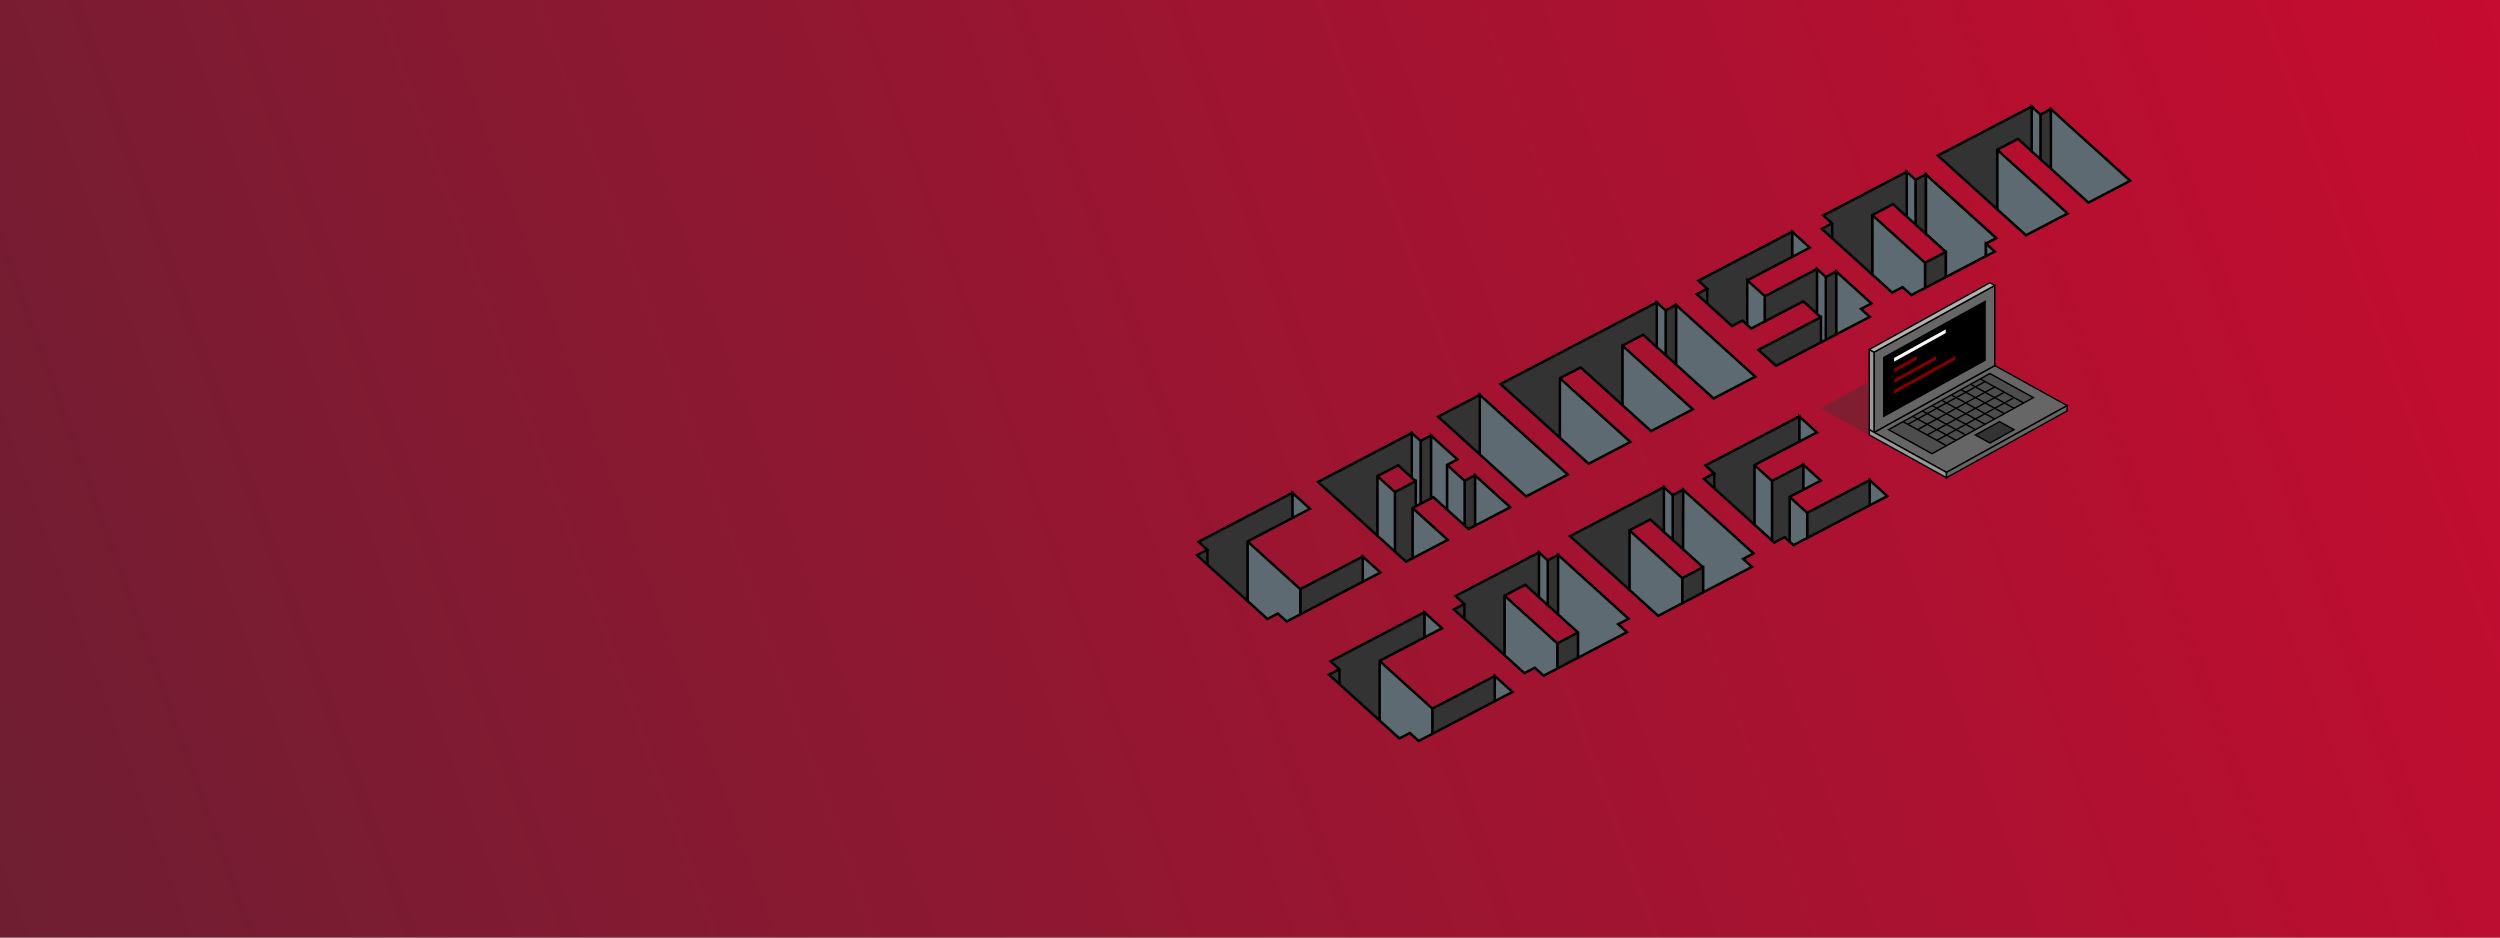 <?xml version="1.0" encoding="UTF-8" standalone="no"?>
<!-- Created with Inkscape (http://www.inkscape.org/) -->

<svg
   xmlns:dc="http://purl.org/dc/elements/1.1/"
   xmlns:cc="http://creativecommons.org/ns#"
   xmlns:rdf="http://www.w3.org/1999/02/22-rdf-syntax-ns#"
   xmlns:svg="http://www.w3.org/2000/svg"
   xmlns="http://www.w3.org/2000/svg"
   xmlns:xlink="http://www.w3.org/1999/xlink"
   xmlns:sodipodi="http://sodipodi.sourceforge.net/DTD/sodipodi-0.dtd"
   xmlns:inkscape="http://www.inkscape.org/namespaces/inkscape"
   width="1024"
   height="384"
   viewBox="0 0 270.933 101.6"
   version="1.1"
   id="svg8"
   inkscape:version="0.92.4 (5da689c313, 2019-01-14)"
   sodipodi:docname="header.svg">
  <rect x="0" y="0" width="270.933" height="101.6" fill="#808080" stroke="none"/>
  <defs
     id="defs2">
    <linearGradient
       inkscape:collect="always"
       id="linearGradient1409">
      <stop
         style="stop-color:#bcbcbc;stop-opacity:1"
         offset="0"
         id="stop1405" />
      <stop
         style="stop-color:#303030;stop-opacity:1"
         offset="1"
         id="stop1407" />
    </linearGradient>
    <linearGradient
       inkscape:collect="always"
       id="linearGradient843">
      <stop
         style="stop-color:#c60c30;stop-opacity:1;"
         offset="0"
         id="stop839" />
      <stop
         style="stop-color:#6f1e32;stop-opacity:1"
         offset="1"
         id="stop841" />
    </linearGradient>
    <inkscape:perspective
       sodipodi:type="inkscape:persp3d"
       inkscape:vp_x="0 : 50.8 : 1"
       inkscape:vp_y="0 : 1000 : 0"
       inkscape:vp_z="270.93333 : 50.8 : 1"
       inkscape:persp3d-origin="135.46667 : 33.866667 : 1"
       id="perspective10" />
    <linearGradient
       inkscape:collect="always"
       xlink:href="#linearGradient843"
       id="linearGradient845"
       x1="270.933"
       y1="195.4"
       x2="-3.5195313e-05"
       y2="293.071"
       gradientUnits="userSpaceOnUse"
       gradientTransform="translate(1.7020833e-5,2.0517578e-5)" />
    <linearGradient
       inkscape:collect="always"
       xlink:href="#linearGradient1409"
       id="linearGradient1411"
       x1="138.564"
       y1="237"
       x2="155.885"
       y2="237"
       gradientUnits="userSpaceOnUse" />
  </defs>
  <sodipodi:namedview
     id="base"
     pagecolor="#ffffff"
     bordercolor="#666666"
     borderopacity="1.0"
     inkscape:pageopacity="0.0"
     inkscape:pageshadow="2"
     inkscape:zoom="4"
     inkscape:cx="679.49181"
     inkscape:cy="166.00148"
     inkscape:document-units="mm"
     inkscape:current-layer="layer1"
     showgrid="false"
     units="px"
     showguides="true"
     inkscape:snap-page="true"
     inkscape:snap-others="false"
     inkscape:object-paths="true"
     inkscape:lockguides="true"
     inkscape:window-width="2560"
     inkscape:window-height="1346"
     inkscape:window-x="-11"
     inkscape:window-y="-11"
     inkscape:window-maximized="1">
    <inkscape:grid
       type="axonomgrid"
       id="grid1373"
       units="mm"
       empspacing="5" />
  </sodipodi:namedview>
  <g
     inkscape:label="Layer 1"
     inkscape:groupmode="layer"
     id="layer1"
     transform="translate(0,-195.4)">
    <rect
       style="opacity:1;fill:#c60c30;fill-opacity:0;stroke-width:0.265"
       id="rect28"
       width="270.933"
       height="101.6"
       x="0"
       y="195.4" />
    <rect
       style="opacity:1;fill:url(#linearGradient845);fill-opacity:1;stroke-width:0.265"
       id="rect837"
       width="270.933"
       height="101.6"
       x="8.5194906e-06"
       y="195.4" />
    <g
       id="g1261"
       transform="matrix(0.604,0,0,0.579,82.79,78.974)">
      <path
         inkscape:connector-curvature="0"
         id="path1178"
         d="m 199.186,282 12.99,7.5 21.651,-12.5 -12.99,-7.5 z"
         style="fill:#666666;stroke:#000000;stroke-width:0.265px;stroke-linecap:butt;stroke-linejoin:miter;stroke-opacity:1" />
      <path
         inkscape:connector-curvature="0"
         id="path1180"
         d="m 199.186,282 v -15 l 21.651,-12.5 v 15 z"
         style="fill:#666666;stroke:#000000;stroke-width:0.265px;stroke-linecap:butt;stroke-linejoin:miter;stroke-opacity:1" />
      <path
         inkscape:connector-curvature="0"
         id="path1182"
         d="m 200.918,279 v -11 l 18.187,-10.5 v 11 z"
         style="fill:#000000;stroke:#000000;stroke-width:0.265px;stroke-linecap:butt;stroke-linejoin:miter;stroke-opacity:1" />
      <path
         inkscape:connector-curvature="0"
         id="path1186"
         d="m 199.186,267 -0.866,-0.5 v 15 l 0.866,0.5 z"
         style="fill:#999999;stroke:#000000;stroke-width:0.265px;stroke-linecap:butt;stroke-linejoin:miter;stroke-opacity:1" />
      <path
         inkscape:connector-curvature="0"
         id="path1188"
         d="m 198.32,266.5 9.526,-5.5 12.124,-7 0.866,0.5 -21.651,12.5 z"
         style="fill:#b3b3b3;stroke:#000000;stroke-width:0.265px;stroke-linecap:butt;stroke-linejoin:miter;stroke-opacity:1" />
      <path
         inkscape:connector-curvature="0"
         id="path1190"
         d="m 212.176,289.5 v 1 l -13.856,-8 v -1 z"
         style="fill:#999999;stroke:#000000;stroke-width:0.265px;stroke-linecap:butt;stroke-linejoin:miter;stroke-opacity:1" />
      <path
         inkscape:connector-curvature="0"
         id="path1192"
         d="m 212.176,290.5 21.651,-12.5 v -1 l -21.651,12.5 z"
         style="fill:#666666;stroke:#000000;stroke-width:0.265px;stroke-linecap:butt;stroke-linejoin:miter;stroke-opacity:1" />
      <path
         inkscape:connector-curvature="0"
         id="path1194"
         d="m 201.784,281.5 7.794,4.5 18.187,-10.5 -7.794,-4.5 z"
         style="fill:#4d4d4d;stroke:#000000;stroke-width:0.265px;stroke-linecap:butt;stroke-linejoin:miter;stroke-opacity:1" />
      <path
         inkscape:connector-curvature="0"
         id="path1196"
         d="m 217.372,282.5 2.598,1.5 4.33,-2.5 -2.598,-1.5 z"
         style="fill:#333333;stroke:#000000;stroke-width:0.265px;stroke-linecap:butt;stroke-linejoin:miter;stroke-opacity:1" />
      <path
         inkscape:connector-curvature="0"
         id="path1198"
         d="m 204.382,280 7.794,4.5 z"
         style="fill:none;stroke:#000000;stroke-width:0.265px;stroke-linecap:butt;stroke-linejoin:miter;stroke-opacity:1" />
      <path
         inkscape:connector-curvature="0"
         id="path1200"
         d="m 206.114,279 7.794,4.5 z"
         style="fill:none;stroke:#000000;stroke-width:0.265px;stroke-linecap:butt;stroke-linejoin:miter;stroke-opacity:1" />
      <path
         inkscape:connector-curvature="0"
         id="path1202"
         d="m 207.846,278 7.794,4.5 z"
         style="fill:none;stroke:#000000;stroke-width:0.265px;stroke-linecap:butt;stroke-linejoin:miter;stroke-opacity:1" />
      <path
         inkscape:connector-curvature="0"
         id="path1204"
         d="m 209.578,277 7.794,4.5 z"
         style="fill:none;stroke:#000000;stroke-width:0.265px;stroke-linecap:butt;stroke-linejoin:miter;stroke-opacity:1" />
      <path
         inkscape:connector-curvature="0"
         id="path1206"
         d="m 219.104,280.5 -7.794,-4.5 z"
         style="fill:none;stroke:#000000;stroke-width:0.265px;stroke-linecap:butt;stroke-linejoin:miter;stroke-opacity:1" />
      <path
         inkscape:connector-curvature="0"
         id="path1208"
         d="m 213.042,275 7.794,4.5 z"
         style="fill:none;stroke:#000000;stroke-width:0.265px;stroke-linecap:butt;stroke-linejoin:miter;stroke-opacity:1" />
      <path
         inkscape:connector-curvature="0"
         id="path1210"
         d="m 214.774,274 7.794,4.5 z"
         style="fill:none;stroke:#000000;stroke-width:0.265px;stroke-linecap:butt;stroke-linejoin:miter;stroke-opacity:1" />
      <path
         inkscape:connector-curvature="0"
         id="path1212"
         d="m 216.506,273 7.794,4.5 z"
         style="fill:none;stroke:#000000;stroke-width:0.265px;stroke-linecap:butt;stroke-linejoin:miter;stroke-opacity:1" />
      <path
         inkscape:connector-curvature="0"
         id="path1214"
         d="m 218.238,272 7.794,4.5 z"
         style="fill:none;stroke:#000000;stroke-width:0.265px;stroke-linecap:butt;stroke-linejoin:miter;stroke-opacity:1" />
      <path
         inkscape:connector-curvature="0"
         id="path1216"
         d="m 205.248,280.5 13.856,-8 z"
         style="fill:none;stroke:#000000;stroke-width:0.265px;stroke-linecap:butt;stroke-linejoin:miter;stroke-opacity:1" />
      <path
         inkscape:connector-curvature="0"
         id="path1218"
         d="m 206.98,281.5 13.856,-8 z"
         style="fill:none;stroke:#000000;stroke-width:0.265px;stroke-linecap:butt;stroke-linejoin:miter;stroke-opacity:1" />
      <path
         inkscape:connector-curvature="0"
         id="path1220"
         d="m 208.712,282.5 13.856,-8 z"
         style="fill:none;stroke:#000000;stroke-width:0.265px;stroke-linecap:butt;stroke-linejoin:miter;stroke-opacity:1" />
      <path
         inkscape:connector-curvature="0"
         id="path1222"
         d="m 210.444,283.5 13.856,-8 z"
         style="fill:none;stroke:#000000;stroke-width:0.265px;stroke-linecap:butt;stroke-linejoin:miter;stroke-opacity:1" />
      <path
         inkscape:connector-curvature="0"
         id="path1224"
         d="m 198.32,282.5 -8.66,-5 8.66,-5 z"
         style="fill:#333333;fill-opacity:0.37;stroke:none;stroke-width:0.265px;stroke-linecap:butt;stroke-linejoin:miter;stroke-opacity:1" />
      <path
         inkscape:connector-curvature="0"
         id="path1226"
         d="m 202.65,268 v 1 l 9.526,-5.5 v -1 z"
         style="fill:#f9f9f9;stroke:#000000;stroke-width:0.265px;stroke-linecap:butt;stroke-linejoin:miter;stroke-opacity:1" />
      <path
         inkscape:connector-curvature="0"
         id="path1228"
         d="m 202.65,270 4.33,-2.5 v 1 l -4.33,2.5 z"
         style="fill:#800000;stroke:#000000;stroke-width:0.265px;stroke-linecap:butt;stroke-linejoin:miter;stroke-opacity:1" />
      <path
         inkscape:connector-curvature="0"
         id="path1230"
         d="m 202.65,272 7.794,-4.5 v 1 l -7.794,4.5 z"
         style="fill:#800000;stroke:#000000;stroke-width:0.265px;stroke-linecap:butt;stroke-linejoin:miter;stroke-opacity:1" />
      <path
         inkscape:connector-curvature="0"
         id="path1232"
         d="m 202.65,274 11.258,-6.5 v 1 l -11.258,6.5 z"
         style="fill:#800000;stroke:#000000;stroke-width:0.265px;stroke-linecap:butt;stroke-linejoin:miter;stroke-opacity:1" />
    </g>
    <g
       id="g1622">
      <path
         d="m 149.595,257.444 -10.156,5.306 -0.954,-0.863 -1.128,0.59 -7.631,-6.905 1.128,-0.59 -0.954,-0.863 10.156,-5.306 1.908,1.726 -6.771,3.537 5.723,5.179 6.771,-3.537 z"
         style="font-style:normal;font-variant:normal;font-weight:normal;font-stretch:normal;font-size:14.874px;line-height:1.25;font-family:'8BIT WONDER';-inkscape-font-specification:'8BIT WONDER, Normal';font-variant-ligatures:normal;font-variant-caps:normal;font-variant-numeric:normal;font-feature-settings:normal;text-align:start;letter-spacing:0px;word-spacing:0px;writing-mode:lr-tb;text-anchor:start;fill:#007800;fill-opacity:0.682;stroke:#000000;stroke-width:0.232;stroke-opacity:1"
         id="path1101"
         inkscape:connector-curvature="0" />
      <path
         d="m 163.666,250.369 -4.514,2.358 -3.816,-3.453 -2.257,1.179 3.816,3.453 -4.514,2.358 -9.539,-8.632 10.156,-5.306 0.954,0.863 1.128,-0.59 2.862,2.589 -1.128,0.59 1.908,1.726 1.128,-0.59 z m -10.237,-2.821 -1.908,-1.726 -2.257,1.179 1.908,1.726 z"
         style="font-style:normal;font-variant:normal;font-weight:normal;font-stretch:normal;font-size:14.874px;line-height:1.25;font-family:'8BIT WONDER';-inkscape-font-specification:'8BIT WONDER, Normal';font-variant-ligatures:normal;font-variant-caps:normal;font-variant-numeric:normal;font-feature-settings:normal;text-align:start;letter-spacing:0px;word-spacing:0px;writing-mode:lr-tb;text-anchor:start;fill:#007800;fill-opacity:0.682;stroke:#000000;stroke-width:0.232;stroke-opacity:1"
         id="path1103"
         inkscape:connector-curvature="0" />
      <path
         d="m 169.907,246.832 -4.514,2.358 -9.539,-8.632 4.514,-2.358 z"
         style="font-style:normal;font-variant:normal;font-weight:normal;font-stretch:normal;font-size:14.874px;line-height:1.25;font-family:'8BIT WONDER';-inkscape-font-specification:'8BIT WONDER, Normal';font-variant-ligatures:normal;font-variant-caps:normal;font-variant-numeric:normal;font-feature-settings:normal;text-align:start;letter-spacing:0px;word-spacing:0px;writing-mode:lr-tb;text-anchor:start;fill:#007800;fill-opacity:0.682;stroke:#000000;stroke-width:0.232;stroke-opacity:1"
         id="path1105"
         inkscape:connector-curvature="0" />
      <path
         d="m 190.219,236.22 -4.514,2.358 -7.631,-6.905 -2.257,1.179 7.631,6.905 -4.514,2.358 -7.631,-6.905 -2.257,1.179 7.631,6.905 -4.514,2.358 -9.539,-8.632 16.927,-8.843 0.954,0.863 1.128,-0.59 z"
         style="font-style:normal;font-variant:normal;font-weight:normal;font-stretch:normal;font-size:14.874px;line-height:1.25;font-family:'8BIT WONDER';-inkscape-font-specification:'8BIT WONDER, Normal';font-variant-ligatures:normal;font-variant-caps:normal;font-variant-numeric:normal;font-feature-settings:normal;text-align:start;letter-spacing:0px;word-spacing:0px;writing-mode:lr-tb;text-anchor:start;fill:#007800;fill-opacity:0.682;stroke:#000000;stroke-width:0.232;stroke-opacity:1"
         id="path1107"
         inkscape:connector-curvature="0" />
      <path
         d="m 202.807,228.282 -1.128,0.59 0.954,0.863 -10.156,5.306 -1.908,-1.726 6.771,-3.537 -1.908,-1.726 -5.642,2.948 -0.954,-0.863 -1.128,0.59 -3.816,-3.453 1.128,-0.59 -0.954,-0.863 10.156,-5.306 1.908,1.726 -6.771,3.537 1.908,1.726 5.642,-2.948 0.954,0.863 1.128,-0.59 z"
         style="font-style:normal;font-variant:normal;font-weight:normal;font-stretch:normal;font-size:14.874px;line-height:1.25;font-family:'8BIT WONDER';-inkscape-font-specification:'8BIT WONDER, Normal';font-variant-ligatures:normal;font-variant-caps:normal;font-variant-numeric:normal;font-feature-settings:normal;text-align:start;letter-spacing:0px;word-spacing:0px;writing-mode:lr-tb;text-anchor:start;fill:#007800;fill-opacity:0.682;stroke:#000000;stroke-width:0.232;stroke-opacity:1"
         id="path1109"
         inkscape:connector-curvature="0" />
      <path
         d="m 216.348,221.208 -1.128,0.59 0.954,0.863 -9.028,4.716 -0.954,-0.863 -1.128,0.59 -7.631,-6.905 1.128,-0.59 -0.954,-0.863 9.028,-4.716 0.954,0.863 1.128,-0.59 z m -5.468,1.495 -5.723,-5.179 -2.257,1.179 5.723,5.179 z"
         style="font-style:normal;font-variant:normal;font-weight:normal;font-stretch:normal;font-size:14.874px;line-height:1.25;font-family:'8BIT WONDER';-inkscape-font-specification:'8BIT WONDER, Normal';font-variant-ligatures:normal;font-variant-caps:normal;font-variant-numeric:normal;font-feature-settings:normal;text-align:start;letter-spacing:0px;word-spacing:0px;writing-mode:lr-tb;text-anchor:start;fill:#5e6a71;fill-opacity:1;stroke:#000000;stroke-width:0.232;stroke-opacity:1"
         id="path1111"
         inkscape:connector-curvature="0" />
      <path
         d="m 230.844,214.996 -4.514,2.358 -7.631,-6.905 -2.257,1.179 7.631,6.905 -4.514,2.358 -9.539,-8.632 10.156,-5.306 0.954,0.863 1.128,-0.59 z"
         style="font-style:normal;font-variant:normal;font-weight:normal;font-stretch:normal;font-size:14.874px;line-height:1.25;font-family:'8BIT WONDER';-inkscape-font-specification:'8BIT WONDER, Normal';font-variant-ligatures:normal;font-variant-caps:normal;font-variant-numeric:normal;font-feature-settings:normal;text-align:start;letter-spacing:0px;word-spacing:0px;writing-mode:lr-tb;text-anchor:start;fill:#007800;fill-opacity:0.682;stroke:#000000;stroke-width:0.232;stroke-opacity:1"
         id="path1113"
         inkscape:connector-curvature="0" />
      <path
         d="m 163.903,270.392 -10.156,5.306 -0.954,-0.863 -1.128,0.59 -7.631,-6.905 1.128,-0.59 -0.954,-0.863 10.156,-5.306 1.908,1.726 -6.771,3.537 5.723,5.179 6.771,-3.537 z"
         style="font-style:normal;font-variant:normal;font-weight:normal;font-stretch:normal;font-size:14.874px;line-height:1.25;font-family:'8BIT WONDER';-inkscape-font-specification:'8BIT WONDER, Normal';font-variant-ligatures:normal;font-variant-caps:normal;font-variant-numeric:normal;font-feature-settings:normal;text-align:start;letter-spacing:0px;word-spacing:0px;writing-mode:lr-tb;text-anchor:start;fill:#007800;fill-opacity:0.682;stroke:#000000;stroke-width:0.232;stroke-opacity:1"
         id="path1115"
         inkscape:connector-curvature="0" />
      <path
         d="m 176.491,262.454 -1.128,0.59 0.954,0.863 -9.028,4.716 -0.954,-0.863 -1.128,0.59 -7.631,-6.905 1.128,-0.59 -0.954,-0.863 9.028,-4.716 0.954,0.863 1.128,-0.59 z m -5.468,1.495 -5.723,-5.179 -2.257,1.179 5.723,5.179 z"
         style="font-style:normal;font-variant:normal;font-weight:normal;font-stretch:normal;font-size:14.874px;line-height:1.25;font-family:'8BIT WONDER';-inkscape-font-specification:'8BIT WONDER, Normal';font-variant-ligatures:normal;font-variant-caps:normal;font-variant-numeric:normal;font-feature-settings:normal;text-align:start;letter-spacing:0px;word-spacing:0px;writing-mode:lr-tb;text-anchor:start;fill:#007800;fill-opacity:0.682;stroke:#000000;stroke-width:0.232;stroke-opacity:1"
         id="path1117"
         inkscape:connector-curvature="0" />
      <path
         d="m 190.032,255.379 -1.128,0.59 0.954,0.863 -10.156,5.306 -9.539,-8.632 10.156,-5.306 0.954,0.863 1.128,-0.59 z m -5.468,1.495 -5.723,-5.179 -2.257,1.179 5.723,5.179 z"
         style="font-style:normal;font-variant:normal;font-weight:normal;font-stretch:normal;font-size:14.874px;line-height:1.25;font-family:'8BIT WONDER';-inkscape-font-specification:'8BIT WONDER, Normal';font-variant-ligatures:normal;font-variant-caps:normal;font-variant-numeric:normal;font-feature-settings:normal;text-align:start;letter-spacing:0px;word-spacing:0px;writing-mode:lr-tb;text-anchor:start;fill:#007800;fill-opacity:0.682;stroke:#000000;stroke-width:0.232;stroke-opacity:1"
         id="path1119"
         inkscape:connector-curvature="0" />
      <path
         d="m 204.528,249.168 -10.156,5.306 -0.954,-0.863 -1.128,0.59 -7.631,-6.905 1.128,-0.59 -0.954,-0.863 10.156,-5.306 1.908,1.726 -6.771,3.537 1.908,1.726 3.385,-1.769 1.908,1.726 -3.385,1.769 1.908,1.726 6.771,-3.537 z"
         style="font-style:normal;font-variant:normal;font-weight:normal;font-stretch:normal;font-size:14.874px;line-height:1.25;font-family:'8BIT WONDER';-inkscape-font-specification:'8BIT WONDER, Normal';font-variant-ligatures:normal;font-variant-caps:normal;font-variant-numeric:normal;font-feature-settings:normal;text-align:start;letter-spacing:0px;word-spacing:0px;writing-mode:lr-tb;text-anchor:start;fill:#007800;fill-opacity:0.682;stroke:#000000;stroke-width:0.232;stroke-opacity:1"
         id="path1121"
         inkscape:connector-curvature="0" />
      <path
         inkscape:connector-curvature="0"
         id="path1139"
         d="m 140.056,248.812 v 2.723 l 1.908,-0.997 z"
         style="fill:#5e6a71;fill-opacity:1;stroke:#000000;stroke-width:0.265px;stroke-linecap:butt;stroke-linejoin:miter;stroke-opacity:1" />
      <path
         inkscape:connector-curvature="0"
         id="path1141"
         d="m 147.687,255.718 v 2.723 l 1.908,-0.997 z"
         style="fill:#5e6a71;fill-opacity:1;stroke:#000000;stroke-width:0.265px;stroke-linecap:butt;stroke-linejoin:miter;stroke-opacity:1" />
      <path
         inkscape:connector-curvature="0"
         id="path1143"
         d="m 140.916,259.255 v 2.723 l 6.771,-3.537 v -2.723 z"
         style="fill:#333333;stroke:#000000;stroke-width:0.265px;stroke-linecap:butt;stroke-linejoin:miter;stroke-opacity:1" />
      <path
         inkscape:connector-curvature="0"
         id="path1145"
         d="m 135.193,254.076 v 6.443 l 2.163,1.958 1.128,-0.59 0.954,0.863 1.478,-0.772 v -2.723 z"
         style="fill:#5e6a71;fill-opacity:1;stroke:#000000;stroke-width:0.265px;stroke-linecap:butt;stroke-linejoin:miter;stroke-opacity:1" />
      <path
         inkscape:connector-curvature="0"
         id="path1163"
         d="m 159.85,246.917 v 5.446 l 3.816,-1.993 z"
         style="fill:#5e6a71;fill-opacity:1;stroke:#000000;stroke-width:0.265px;stroke-linecap:butt;stroke-linejoin:miter;stroke-opacity:1" />
      <path
         inkscape:connector-curvature="0"
         id="path1165"
         d="m 158.722,247.506 v 4.832 l 0.43,0.389 0.698,-0.365 v -5.446 z"
         style="fill:#333333;stroke:#000000;stroke-width:0.265px;stroke-linecap:butt;stroke-linejoin:miter;stroke-opacity:1" />
      <path
         inkscape:connector-curvature="0"
         id="path1167"
         d="m 156.814,245.78 v 4.832 l 1.908,1.726 v -4.832 z"
         style="fill:#5e6a71;fill-opacity:1;stroke:#000000;stroke-width:0.265px;stroke-linecap:butt;stroke-linejoin:miter;stroke-opacity:1" />
      <path
         inkscape:connector-curvature="0"
         id="path1169"
         d="m 155.081,242.601 v 6.808 l 0.256,-0.134 1.478,1.337 v -4.832 l 1.128,-0.59 z"
         style="fill:#5e6a71;fill-opacity:1;stroke:#000000;stroke-width:0.265px;stroke-linecap:butt;stroke-linejoin:miter;stroke-opacity:1" />
      <path
         inkscape:connector-curvature="0"
         id="path1171"
         d="m 153.952,243.191 v 6.808 l 1.128,-0.59 V 242.601 Z"
         style="fill:#333333;stroke:#000000;stroke-width:0.265px;stroke-linecap:butt;stroke-linejoin:miter;stroke-opacity:1" />
      <path
         inkscape:connector-curvature="0"
         id="path1173"
         d="m 153.079,250.454 v 5.446 l 3.816,-1.993 z"
         style="fill:#5e6a71;fill-opacity:1;stroke:#000000;stroke-width:0.265px;stroke-linecap:butt;stroke-linejoin:miter;stroke-opacity:1" />
      <path
         inkscape:connector-curvature="0"
         id="path1181"
         d="m 152.998,242.327 v 4.832 l 0.43,0.389 v 2.723 l 0.524,-0.274 v -6.808 z"
         style="fill:#5e6a71;fill-opacity:1;stroke:#000000;stroke-width:0.265px;stroke-linecap:butt;stroke-linejoin:miter;stroke-opacity:1" />
      <path
         inkscape:connector-curvature="0"
         id="path1183"
         d="m 151.172,248.728 v 6.443 l 1.209,1.094 0.698,-0.365 v -5.446 l 0.349,-0.182 v -2.723 z"
         style="fill:#333333;fill-opacity:1;stroke:#000000;stroke-width:0.265px;stroke-linecap:butt;stroke-linejoin:miter;stroke-opacity:1" />
      <path
         inkscape:connector-curvature="0"
         id="path1185"
         d="m 149.264,247.001 v 6.443 l 1.908,1.726 v -6.443 z"
         style="fill:#5e6a71;fill-opacity:1;stroke:#000000;stroke-width:0.265px;stroke-linecap:butt;stroke-linejoin:miter;stroke-opacity:1" />
      <path
         inkscape:connector-curvature="0"
         id="path1189"
         d="m 142.842,247.633 6.422,5.811 v -6.443 l 2.257,-1.179 1.478,1.337 v -4.832 z"
         style="fill:#333333;fill-opacity:1;stroke:#000000;stroke-width:0.265px;stroke-linecap:butt;stroke-linejoin:miter;stroke-opacity:1" />
      <path
         inkscape:connector-curvature="0"
         id="path1191"
         d="m 160.368,238.201 v 6.443 l 5.025,4.547 4.514,-2.358 z"
         style="fill:#5e6a71;fill-opacity:1;stroke:#000000;stroke-width:0.265px;stroke-linecap:butt;stroke-linejoin:miter;stroke-opacity:1" />
      <path
         inkscape:connector-curvature="0"
         id="path1193"
         d="m 155.855,240.559 4.514,4.085 v -6.443 z"
         style="fill:#333333;fill-opacity:1;stroke:#000000;stroke-width:0.265px;stroke-linecap:butt;stroke-linejoin:miter;stroke-opacity:1" />
      <path
         inkscape:connector-curvature="0"
         id="path1195"
         d="m 169.047,236.39 v 6.443 l 3.117,2.821 4.514,-2.358 z"
         style="fill:#5e6a71;fill-opacity:1;stroke:#000000;stroke-width:0.265px;stroke-linecap:butt;stroke-linejoin:miter;stroke-opacity:1" />
      <path
         inkscape:connector-curvature="0"
         id="path1197"
         d="m 175.818,232.852 v 6.443 l 3.117,2.821 4.514,-2.358 z"
         style="fill:#5e6a71;fill-opacity:1;stroke:#000000;stroke-width:0.265px;stroke-linecap:butt;stroke-linejoin:miter;stroke-opacity:1" />
      <path
         inkscape:connector-curvature="0"
         id="path1199"
         d="m 181.634,228.452 v 6.443 l 4.071,3.684 4.514,-2.358 z"
         style="fill:#5e6a71;fill-opacity:1;stroke:#000000;stroke-width:0.265px;stroke-linecap:butt;stroke-linejoin:miter;stroke-opacity:1" />
      <path
         inkscape:connector-curvature="0"
         id="path1203"
         d="m 194.222,220.514 v 2.723 l 1.908,-0.997 z"
         style="fill:#5e6a71;fill-opacity:1;stroke:#000000;stroke-width:0.265px;stroke-linecap:butt;stroke-linejoin:miter;stroke-opacity:1" />
      <path
         inkscape:connector-curvature="0"
         id="path1205"
         d="m 198.991,224.83 v 6.808 l 3.641,-1.902 -0.954,-0.863 1.128,-0.59 z"
         style="fill:#5e6a71;fill-opacity:1;stroke:#000000;stroke-width:0.265px;stroke-linecap:butt;stroke-linejoin:miter;stroke-opacity:1" />
      <path
         inkscape:connector-curvature="0"
         id="path1207"
         d="m 197.863,225.419 v 6.808 l 1.128,-0.59 v -6.808 z"
         style="fill:#333333;fill-opacity:1;stroke:#000000;stroke-width:0.265px;stroke-linecap:butt;stroke-linejoin:miter;stroke-opacity:1" />
      <path
         inkscape:connector-curvature="0"
         id="path1209"
         d="m 189.359,225.778 v 4.832 l -0.524,-0.474 -1.128,0.59 -3.816,-3.453 1.128,-0.59 -0.954,-0.863 10.156,-5.306 v 2.723 z"
         style="fill:#333333;stroke:#000000;stroke-width:0.265px;stroke-linecap:butt;stroke-linejoin:miter;stroke-opacity:1" />
      <path
         inkscape:connector-curvature="0"
         id="path1211"
         d="m 191.267,227.504 v 2.723 l -1.478,0.772 -0.43,-0.389 v -4.832 z"
         style="fill:#5e6a71;fill-opacity:1;stroke:#000000;stroke-width:0.265px;stroke-linecap:butt;stroke-linejoin:miter;stroke-opacity:1" />
      <path
         inkscape:connector-curvature="0"
         id="path1213"
         d="m 196.909,224.556 v 4.832 l 0.43,0.389 v 2.723 l 0.524,-0.274 v -6.808 z"
         style="fill:#5e6a71;fill-opacity:1;stroke:#000000;stroke-width:0.265px;stroke-linecap:butt;stroke-linejoin:miter;stroke-opacity:1" />
      <path
         inkscape:connector-curvature="0"
         id="path1215"
         d="m 197.339,229.777 v 2.723 l -4.863,2.541 -1.908,-1.726 z"
         style="fill:#333333;stroke:#000000;stroke-width:0.265px;stroke-linecap:butt;stroke-linejoin:miter;stroke-opacity:1" />
      <path
         inkscape:connector-curvature="0"
         id="path1217"
         d="m 191.267,227.504 v 2.723 l 4.165,-2.176 1.478,1.337 v -4.832 z"
         style="fill:#333333;stroke:#000000;stroke-width:0.265px;stroke-linecap:butt;stroke-linejoin:miter;stroke-opacity:1" />
      <path
         inkscape:connector-curvature="0"
         id="path1219"
         d="m 180.506,229.041 v 4.832 l 1.128,1.021 v -6.443 z"
         style="fill:#333333;stroke:#000000;stroke-width:0.265px;stroke-linecap:butt;stroke-linejoin:miter;stroke-opacity:1" />
      <path
         inkscape:connector-curvature="0"
         id="path1221"
         d="m 179.552,228.178 v 4.832 l 0.954,0.863 v -4.832 z"
         style="fill:#5e6a71;fill-opacity:1;stroke:#000000;stroke-width:0.265px;stroke-linecap:butt;stroke-linejoin:miter;stroke-opacity:1" />
      <path
         inkscape:connector-curvature="0"
         id="path1223"
         d="m 162.625,237.021 6.422,5.811 v -6.443 l 2.257,-1.179 4.514,4.085 v -6.443 l 2.257,-1.179 1.478,1.337 v -4.832 z"
         style="fill:#333333;fill-opacity:1;stroke:#000000;stroke-width:0.265px;stroke-linecap:butt;stroke-linejoin:miter;stroke-opacity:1" />
      <path
         inkscape:connector-curvature="0"
         id="path1225"
         d="m 215.22,221.797 v 1.362 l 0.954,-0.498 z"
         style="fill:#5e6a71;fill-opacity:1;stroke:#000000;stroke-width:0.265px;stroke-linecap:butt;stroke-linejoin:miter;stroke-opacity:1" />
      <path
         inkscape:connector-curvature="0"
         id="path1233"
         d="m 207.589,214.892 v 4.832 l 1.128,1.021 v -6.443 z"
         style="fill:#333333;fill-opacity:1;stroke:#000000;stroke-width:0.265px;stroke-linecap:butt;stroke-linejoin:miter;stroke-opacity:1" />
      <path
         inkscape:connector-curvature="0"
         id="path1237"
         d="m 208.624,223.882 v 2.723 l 2.257,-1.179 v -2.723 z"
         style="fill:#333333;fill-opacity:1;stroke:#000000;stroke-width:0.265px;stroke-linecap:butt;stroke-linejoin:miter;stroke-opacity:1" />
      <path
         inkscape:connector-curvature="0"
         id="path1239"
         d="m 202.9,218.703 v 6.443 l 2.163,1.958 1.128,-0.59 0.954,0.863 1.478,-0.772 v -2.723 z"
         style="fill:#5e6a71;fill-opacity:1;stroke:#000000;stroke-width:0.265px;stroke-linecap:butt;stroke-linejoin:miter;stroke-opacity:1" />
      <path
         inkscape:connector-curvature="0"
         id="path1243"
         d="m 206.635,214.029 v 4.832 l 0.954,0.863 v -4.832 z"
         style="fill:#5e6a71;fill-opacity:1;stroke:#000000;stroke-width:0.265px;stroke-linecap:butt;stroke-linejoin:miter;stroke-opacity:1" />
      <path
         inkscape:connector-curvature="0"
         id="path1247"
         d="m 202.9,225.146 -5.468,-4.948 1.128,-0.59 -0.954,-0.863 9.028,-4.716 v 4.832 l -1.478,-1.337 -2.257,1.179 z"
         style="fill:#333333;fill-opacity:1;stroke:#000000;stroke-width:0.265px;stroke-linecap:butt;stroke-linejoin:miter;stroke-opacity:1" />
      <path
         inkscape:connector-curvature="0"
         id="path1249"
         d="m 216.442,211.628 v 6.443 l 3.117,2.821 4.514,-2.358 z"
         style="fill:#5e6a71;fill-opacity:1;stroke:#000000;stroke-width:0.265px;stroke-linecap:butt;stroke-linejoin:miter;stroke-opacity:1" />
      <path
         inkscape:connector-curvature="0"
         id="path1251"
         d="m 222.259,207.228 v 6.443 l 4.071,3.684 4.514,-2.358 z"
         style="fill:#5e6a71;fill-opacity:1;stroke:#000000;stroke-width:0.265px;stroke-linecap:butt;stroke-linejoin:miter;stroke-opacity:1" />
      <path
         inkscape:connector-curvature="0"
         id="path1253"
         d="m 221.13,207.817 v 4.832 l 1.128,1.021 v -6.443 z"
         style="fill:#333333;fill-opacity:1;stroke:#000000;stroke-width:0.265px;stroke-linecap:butt;stroke-linejoin:miter;stroke-opacity:1" />
      <path
         inkscape:connector-curvature="0"
         id="path1255"
         d="m 220.176,206.954 v 4.832 l 0.954,0.863 v -4.832 z"
         style="fill:#5e6a71;fill-opacity:1;stroke:#000000;stroke-width:0.265px;stroke-linecap:butt;stroke-linejoin:miter;stroke-opacity:1" />
      <path
         inkscape:connector-curvature="0"
         id="path1257"
         d="m 210.02,212.26 6.422,5.811 v -6.443 l 2.257,-1.179 1.478,1.337 v -4.832 z"
         style="fill:#333333;fill-opacity:1;stroke:#000000;stroke-width:0.265px;stroke-linecap:butt;stroke-linejoin:miter;stroke-opacity:1" />
      <path
         inkscape:connector-curvature="0"
         id="path1259"
         d="m 129.725,255.571 5.468,4.948 v -6.443 l 4.863,-2.541 v -2.723 l -10.156,5.306 0.954,0.863 z"
         style="fill:#333333;fill-opacity:1;stroke:#000000;stroke-width:0.265px;stroke-linecap:butt;stroke-linejoin:miter;stroke-opacity:1" />
      <path
         inkscape:connector-curvature="0"
         id="path1261"
         d="m 154.364,261.76 v 2.723 l 1.908,-0.997 z"
         style="fill:#5e6a71;fill-opacity:1;stroke:#000000;stroke-width:0.265px;stroke-linecap:butt;stroke-linejoin:miter;stroke-opacity:1" />
      <path
         inkscape:connector-curvature="0"
         id="path1263"
         d="m 161.995,268.665 v 2.723 l 1.908,-0.997 z"
         style="fill:#5e6a71;fill-opacity:1;stroke:#000000;stroke-width:0.265px;stroke-linecap:butt;stroke-linejoin:miter;stroke-opacity:1" />
      <path
         inkscape:connector-curvature="0"
         id="path1267"
         d="m 155.225,272.203 v 2.723 l 6.771,-3.537 v -2.723 z"
         style="fill:#333333;fill-opacity:1;stroke:#000000;stroke-width:0.265px;stroke-linecap:butt;stroke-linejoin:miter;stroke-opacity:1" />
      <path
         inkscape:connector-curvature="0"
         id="path1269"
         d="m 149.501,267.024 v 6.443 l 2.163,1.958 1.128,-0.59 0.954,0.863 1.478,-0.772 v -2.723 z"
         style="fill:#5e6a71;fill-opacity:1;stroke:#000000;stroke-width:0.265px;stroke-linecap:butt;stroke-linejoin:miter;stroke-opacity:1" />
      <path
         inkscape:connector-curvature="0"
         id="path1271"
         d="m 145.162,267.929 -1.128,0.59 5.468,4.948 v -6.443 l 4.863,-2.541 v -2.723 l -10.156,5.306 z"
         style="fill:#333333;fill-opacity:1;stroke:#000000;stroke-width:0.265px;stroke-linecap:butt;stroke-linejoin:miter;stroke-opacity:1" />
      <path
         inkscape:connector-curvature="0"
         id="path1296"
         d="m 167.731,256.138 v 4.832 l 1.128,1.021 v -6.443 z"
         style="fill:#333333;fill-opacity:1;stroke:#000000;stroke-width:0.265px;stroke-linecap:butt;stroke-linejoin:miter;stroke-opacity:1" />
      <path
         inkscape:connector-curvature="0"
         id="path1237-1"
         d="m 168.766,265.128 v 2.723 l 2.257,-1.179 v -2.723 z"
         style="fill:#333333;fill-opacity:1;stroke:#000000;stroke-width:0.265px;stroke-linecap:butt;stroke-linejoin:miter;stroke-opacity:1" />
      <path
         inkscape:connector-curvature="0"
         id="path1317"
         d="m 168.86,255.548 v 6.443 l 2.163,1.958 v 2.723 l 5.293,-2.765 -0.954,-0.863 1.128,-0.59 z"
         style="fill:#5e6a71;fill-opacity:1;stroke:#000000;stroke-width:0.265px;stroke-linecap:butt;stroke-linejoin:miter;stroke-opacity:1" />
      <path
         inkscape:connector-curvature="0"
         id="path1319"
         d="m 163.043,259.949 v 6.443 l 2.163,1.958 1.128,-0.59 0.954,0.863 1.478,-0.772 v -2.723 z"
         style="fill:#5e6a71;fill-opacity:1;stroke:#000000;stroke-width:0.265px;stroke-linecap:butt;stroke-linejoin:miter;stroke-opacity:1" />
      <path
         inkscape:connector-curvature="0"
         id="path1323"
         d="m 166.777,255.275 v 4.832 l 0.954,0.863 v -4.832 z"
         style="fill:#5e6a71;fill-opacity:1;stroke:#000000;stroke-width:0.265px;stroke-linecap:butt;stroke-linejoin:miter;stroke-opacity:1" />
      <path
         inkscape:connector-curvature="0"
         id="path1325"
         d="m 157.575,261.444 5.468,4.948 v -6.443 l 2.257,-1.179 1.478,1.337 v -4.832 l -9.028,4.716 0.954,0.863 z"
         style="fill:#333333;fill-opacity:1;stroke:#000000;stroke-width:0.265px;stroke-linecap:butt;stroke-linejoin:miter;stroke-opacity:1" />
      <path
         inkscape:connector-curvature="0"
         id="path1327"
         d="m 182.401,248.474 -0.013,6.431 2.177,1.97 v 2.723 l 5.293,-2.765 -0.954,-0.863 1.128,-0.59 z"
         style="fill:#5e6a71;fill-opacity:1;stroke:#000000;stroke-width:0.265px;stroke-linecap:butt;stroke-linejoin:miter;stroke-opacity:1" />
      <path
         inkscape:connector-curvature="0"
         id="path1329"
         d="m 181.273,249.063 v 4.832 l 1.115,1.009 0.013,-6.431 z"
         style="fill:#333333;fill-opacity:1;stroke:#000000;stroke-width:0.265px;stroke-linecap:butt;stroke-linejoin:miter;stroke-opacity:1" />
      <path
         inkscape:connector-curvature="0"
         id="path1339"
         d="m 182.308,258.053 v 2.723 l 2.257,-1.179 -1e-5,-2.723 z"
         style="fill:#333333;fill-opacity:1;stroke:#000000;stroke-width:0.265px;stroke-linecap:butt;stroke-linejoin:miter;stroke-opacity:1" />
      <path
         inkscape:connector-curvature="0"
         id="path1341"
         d="m 176.584,252.874 v 6.443 l 3.117,2.821 2.606,-1.362 v -2.723 z"
         style="fill:#5e6a71;fill-opacity:1;stroke:#000000;stroke-width:0.265px;stroke-linecap:butt;stroke-linejoin:miter;stroke-opacity:1" />
      <path
         inkscape:connector-curvature="0"
         id="path1343"
         d="m 180.319,248.2 v 4.832 l 0.954,0.863 v -4.832 z"
         style="fill:#5e6a71;fill-opacity:1;stroke:#000000;stroke-width:0.265px;stroke-linecap:butt;stroke-linejoin:miter;stroke-opacity:1" />
      <path
         inkscape:connector-curvature="0"
         id="path1345"
         d="m 170.163,253.506 6.422,5.811 v -6.443 l 2.257,-1.179 1.478,1.337 v -4.832 z"
         style="fill:#333333;fill-opacity:1;stroke:#000000;stroke-width:0.265px;stroke-linecap:butt;stroke-linejoin:miter;stroke-opacity:1" />
      <path
         inkscape:connector-curvature="0"
         id="path1347"
         d="m 195.419,245.757 v 2.723 l 1.908,-0.997 z"
         style="fill:#5e6a71;fill-opacity:1;stroke:#000000;stroke-width:0.265px;stroke-linecap:butt;stroke-linejoin:miter;stroke-opacity:1" />
      <path
         inkscape:connector-curvature="0"
         id="path1349"
         d="m 202.62,247.441 v 2.723 l 1.908,-0.997 z"
         style="fill:#5e6a71;fill-opacity:1;stroke:#000000;stroke-width:0.265px;stroke-linecap:butt;stroke-linejoin:miter;stroke-opacity:1" />
      <path
         inkscape:connector-curvature="0"
         id="path1351"
         d="m 194.989,240.536 v 2.723 l 1.908,-0.997 z"
         style="fill:#5e6a71;fill-opacity:1;stroke:#000000;stroke-width:0.265px;stroke-linecap:butt;stroke-linejoin:miter;stroke-opacity:1" />
      <path
         inkscape:connector-curvature="0"
         id="path1353"
         d="m 195.849,250.979 v 2.723 l 6.771,-3.537 v -2.723 z"
         style="fill:#333333;fill-opacity:1;stroke:#000000;stroke-width:0.265px;stroke-linecap:butt;stroke-linejoin:miter;stroke-opacity:1" />
      <path
         inkscape:connector-curvature="0"
         id="path1355"
         d="m 193.941,249.252 v 4.832 l 0.43,0.389 1.478,-0.772 v -2.723 z"
         style="fill:#5e6a71;fill-opacity:1;stroke:#000000;stroke-width:0.265px;stroke-linecap:butt;stroke-linejoin:miter;stroke-opacity:1" />
      <path
         inkscape:connector-curvature="0"
         id="path1357"
         d="m 192.034,247.526 v 6.443 l 0.256,0.231 1.128,-0.59 0.524,0.474 v -4.832 l 1.478,-0.772 v -2.723 z"
         style="fill:#333333;fill-opacity:1;stroke:#000000;stroke-width:0.265px;stroke-linecap:butt;stroke-linejoin:miter;stroke-opacity:1" />
      <path
         inkscape:connector-curvature="0"
         id="path1359"
         d="m 190.126,245.8 v 6.443 l 1.908,1.726 v -6.443 z"
         style="fill:#5e6a71;fill-opacity:1;stroke:#000000;stroke-width:0.265px;stroke-linecap:butt;stroke-linejoin:miter;stroke-opacity:1" />
      <path
         inkscape:connector-curvature="0"
         id="path1361"
         d="m 184.658,247.295 5.468,4.948 v -6.443 l 4.863,-2.541 v -2.723 l -10.156,5.306 0.954,0.863 z"
         style="fill:#333333;fill-opacity:1;stroke:#000000;stroke-width:0.265px;stroke-linecap:butt;stroke-linejoin:miter;stroke-opacity:1" />
      <path
         inkscape:connector-curvature="0"
         id="path1360"
         d="m 185.02,226.683 v 1.611 z"
         style="fill:none;stroke:#000000;stroke-width:0.265px;stroke-linecap:butt;stroke-linejoin:miter;stroke-opacity:1" />
      <path
         inkscape:connector-curvature="0"
         id="path1362"
         d="m 198.561,219.608 v 1.611 z"
         style="fill:none;stroke:#000000;stroke-width:0.265px;stroke-linecap:butt;stroke-linejoin:miter;stroke-opacity:1" />
      <path
         inkscape:connector-curvature="0"
         id="path1366"
         d="m 130.854,254.982 v 1.611 z"
         style="fill:none;stroke:#000000;stroke-width:0.265px;stroke-linecap:butt;stroke-linejoin:miter;stroke-opacity:1" />
      <path
         inkscape:connector-curvature="0"
         id="path1368"
         d="m 145.162,267.929 v 1.611 z"
         style="fill:none;stroke:#000000;stroke-width:0.265px;stroke-linecap:butt;stroke-linejoin:miter;stroke-opacity:1" />
      <path
         inkscape:connector-curvature="0"
         id="path1370"
         d="m 158.704,260.854 v 1.611 z"
         style="fill:none;stroke:#000000;stroke-width:0.265px;stroke-linecap:butt;stroke-linejoin:miter;stroke-opacity:1" />
      <path
         inkscape:connector-curvature="0"
         id="path1372"
         d="m 185.787,246.705 v 1.611 z"
         style="fill:none;stroke:#000000;stroke-width:0.265px;stroke-linecap:butt;stroke-linejoin:miter;stroke-opacity:1" />
      <path
         inkscape:connector-curvature="0"
         id="path1535"
         d="m 208.717,214.303 v 6.443 l 2.163,1.958 v 2.723 l 4.339,-2.267 v -1.362 l 1.128,-0.59 z"
         style="fill:none;stroke:#000000;stroke-width:0.265px;stroke-linecap:butt;stroke-linejoin:miter;stroke-opacity:1" />
    </g>
  </g>
</svg>
